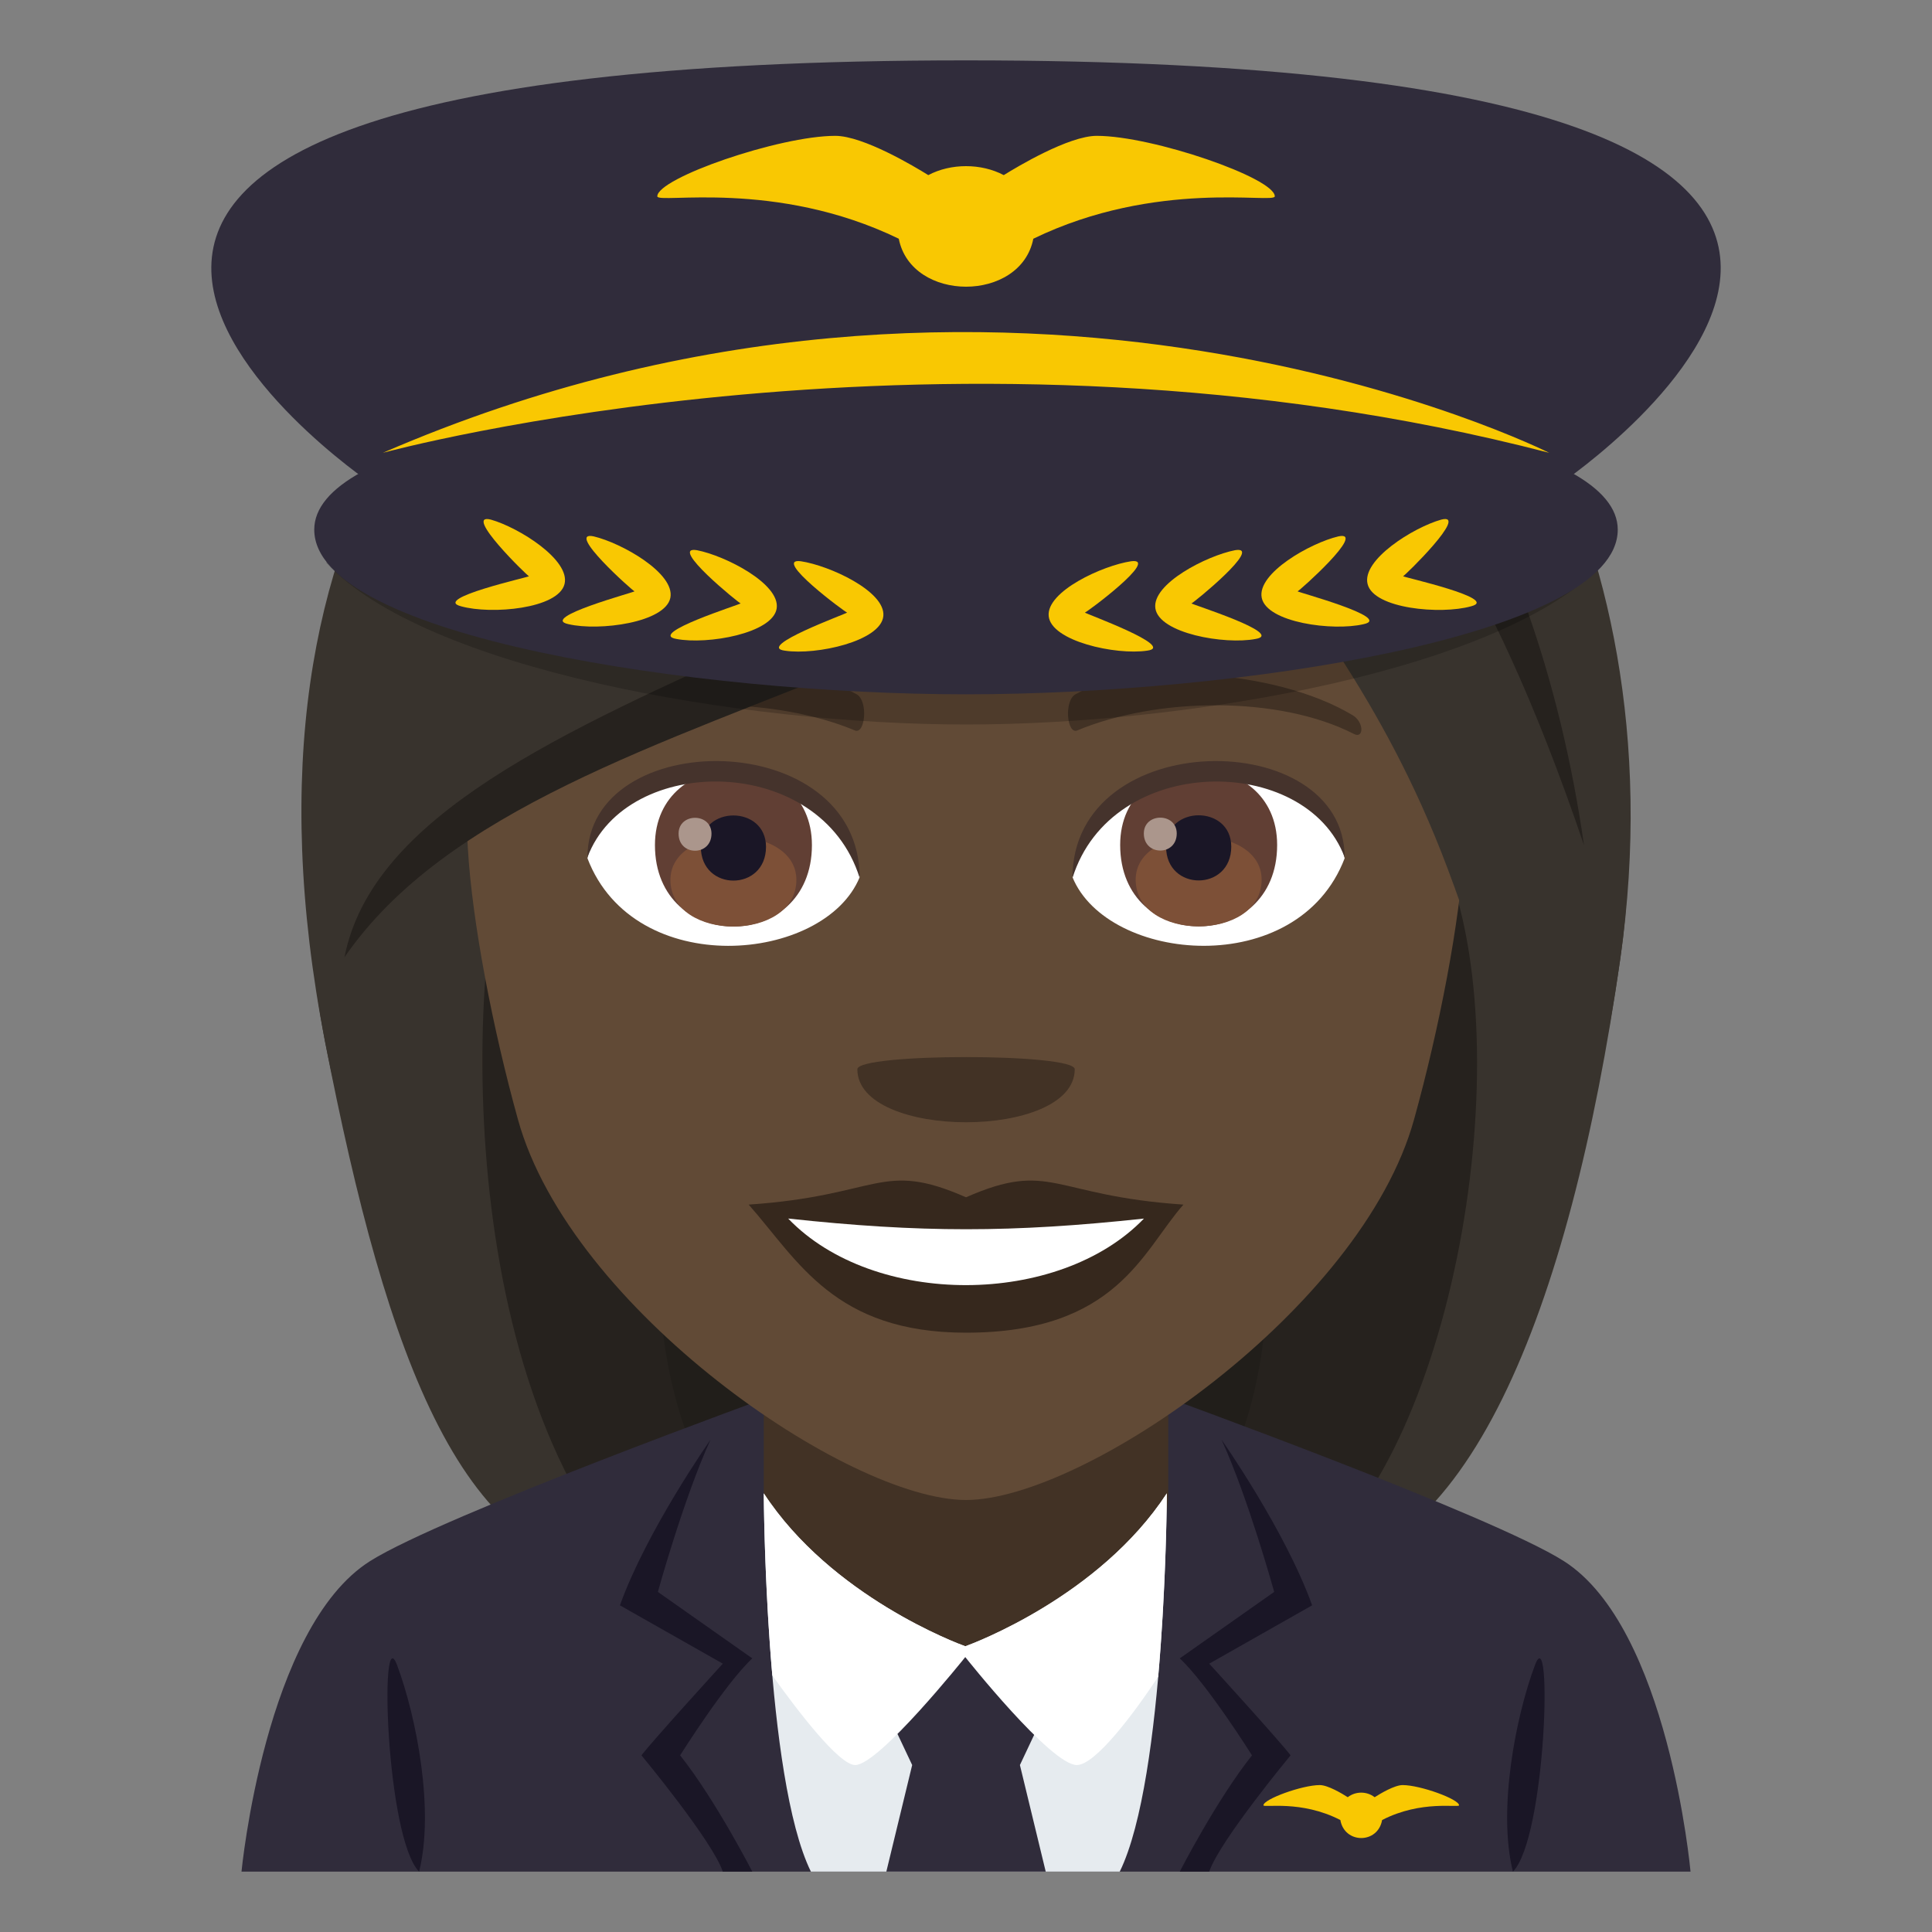 <?xml version="1.0" encoding="utf-8"?>
<!-- Generator: Adobe Illustrator 15.0.0, SVG Export Plug-In . SVG Version: 6.00 Build 0)  -->
<!DOCTYPE svg PUBLIC "-//W3C//DTD SVG 1.1//EN" "http://www.w3.org/Graphics/SVG/1.1/DTD/svg11.dtd">
<svg version="1.1" id="Layer_1" xmlns:x="http://ns.adobe.com/Extensibility/1.0/" xmlns:i="http://ns.adobe.com/AdobeIllustrator/10.0/" xmlns:graph="http://ns.adobe.com/Graphs/1.0/"
	 xmlns="http://www.w3.org/2000/svg" xmlns:xlink="http://www.w3.org/1999/xlink" xmlns:a="http://ns.adobe.com/AdobeSVGViewerExtensions/3.0/"
	 x="0px" y="0px" width="64px" height="64px" viewBox="0 0 64 64" enable-background="new 0 0 64 64" xml:space="preserve">
<rect x="0" y="0" width="64" height="64" fill="#808080" stroke="none"/>
<path fill="#211E1A" d="M20.145,15.477c-7.992,37.397-7.261,36.597,9.564,36.597C20.399,44.973,38.234,14.968,20.145,15.477z"/>
<path fill="#26221E" d="M17.262,14.897c-5.832,28.413-0.801,35.71,3.668,37.176h5.12C14.07,42.871,32.797,14.339,17.262,14.897z"/>
<path fill="#211E1A" d="M43.66,15.476c7.991,37.397,7.26,36.597-9.563,36.597C42.657,46.373,25.571,14.967,43.66,15.476z"/>
<path fill="#26221E" d="M46.541,14.896c8.526,25.85-0.019,35.979-3.667,37.176h-5.119C49.736,43.621,31.008,14.337,46.541,14.896z"
	/>
<path fill="#38332D" d="M47.96,28.787c2.469,6.571,0.026,20.059-5.086,23.286c5.666,0,9.117-8.55,10.8-20.311
	C55.776,17.068,43.561,17.061,47.96,28.787z"/>
<path fill="#38332D" d="M10.764,34.49c2.064,10.613,4.604,17.583,10.166,17.583c-6.2-6.999-5.471-21.761-3.709-25.434
	C26.205,20.813,7.273,16.537,10.764,34.49z"/>
<path fill="#302C3B" d="M12.257,51.715c2.399-1.517,13.453-5.524,13.453-5.524h12.659c0,0,11.046,4,13.435,5.522
	C55.272,53.919,56.001,62,56.001,62H8C8,62,8.776,53.913,12.257,51.715"/>
<path fill="#423225" d="M25.301,49.469c0,3.393,4.518,5.087,6.676,5.076c2.161-0.01,6.723-1.746,6.723-5.076v-9.807H25.301V49.469z"
	/>
<path fill="#1A1626" d="M50.847,55.16c-0.639,1.705-1.24,4.804-0.729,6.84C51.216,60.88,51.439,53.572,50.847,55.16"/>
<path fill="#1A1626" d="M13.883,62c0.514-2.036-0.09-5.135-0.729-6.84C12.562,53.572,12.786,60.88,13.883,62"/>
<path fill="#1A1626" d="M23.536,47.693c0,0-2.114,3.011-3,5.486l3.408,1.932c0,0-2.324,2.548-2.695,3.037
	c0,0,2.354,2.836,2.695,3.852h0.977c0,0-1.217-2.373-2.391-3.852c0,0,1.491-2.377,2.391-3.212l-3.128-2.202
	C21.792,52.734,22.649,49.633,23.536,47.693"/>
<path fill="#1A1626" d="M40.466,47.693c0,0,2.114,3.011,3,5.486l-3.409,1.932c0,0,2.325,2.548,2.695,3.037
	c0,0-2.352,2.836-2.695,3.852h-0.976c0,0,1.217-2.373,2.393-3.852c0,0-1.493-2.377-2.393-3.212l3.128-2.202
	C42.209,52.734,41.353,49.633,40.466,47.693"/>
<path fill="#E6EBEF" d="M37.093,62c1.526-3.109,1.561-12.531,1.561-12.531c-2.235,3.419-6.431,4.979-6.676,5.066
	c-0.245-0.087-4.44-1.647-6.676-5.066c0,0,0.034,9.422,1.56,12.531H37.093z"/>
<path fill="#F9C802" d="M46.464,59.133c-0.267,0-0.737,0.281-0.927,0.402c-0.258-0.202-0.633-0.202-0.891,0
	c-0.188-0.121-0.658-0.402-0.927-0.402c-0.588,0-1.866,0.468-1.866,0.67c0,0.09,1.248-0.184,2.548,0.488
	c0.139,0.795,1.244,0.795,1.383,0c1.298-0.672,2.549-0.398,2.549-0.488C48.333,59.601,47.052,59.133,46.464,59.133z"/>
<polygon fill="#302C3B" points="34.641,62 33.786,58.469 34.729,56.469 31.959,54.545 29.273,56.469 30.217,58.469 29.361,62 "/>
<path fill="#FFFFFF" d="M31.977,54.535c-0.245-0.087-4.44-1.647-6.676-5.066c0,0,0.013,2.911,0.283,6.031
	c0.829,1.162,2.208,2.969,2.745,2.969c0.79,0,3.647-3.576,3.647-3.576s2.836,3.576,3.695,3.576c0.618,0,1.916-1.742,2.695-2.926
	c0.275-3.135,0.286-6.074,0.286-6.074C36.418,52.888,32.222,54.448,31.977,54.535"/>
<path fill="#614A36" d="M32,6.489c-11.609,0-17.201,9.455-16.502,21.611c0.143,2.443,0.822,5.969,1.661,8.989
	c1.741,6.277,10.929,12.6,14.841,12.6c3.912,0,13.1-6.322,14.841-12.6c0.839-3.021,1.519-6.546,1.663-8.989
	C49.202,15.944,43.612,6.489,32,6.489z"/>
<path fill="#36281D" d="M32.001,39.662c-2.822-1.241-2.844-0.051-7.2,0.242c1.636,1.855,2.839,4.243,7.198,4.243
	c5.003,0,5.849-2.711,7.204-4.243C34.844,39.611,34.824,38.421,32.001,39.662z"/>
<path fill="#FFFFFF" d="M26.109,40.366c2.844,2.96,8.977,2.921,11.785,0.001C33.516,40.838,30.489,40.838,26.109,40.366z"/>
<path fill="#423225" d="M44.796,23.685c-2.616-1.56-7.308-1.75-9.165-0.688c-0.394,0.214-0.287,1.341,0.053,1.2
	c2.648-1.104,6.682-1.158,9.168,0.117C45.185,24.483,45.191,23.911,44.796,23.685z"/>
<path fill="#423225" d="M19.208,23.685c2.615-1.56,7.307-1.75,9.166-0.688c0.394,0.214,0.289,1.341-0.054,1.2
	c-2.648-1.104-6.68-1.159-9.167,0.117C18.819,24.483,18.812,23.911,19.208,23.685z"/>
<path fill="#423225" d="M35.602,35.42c0,2.342-7.201,2.342-7.201,0C28.401,34.882,35.602,34.882,35.602,35.42z"/>
<path fill="#FFFFFF" d="M44.543,28.432c-1.552,4.06-7.861,3.464-9.017,0.623C36.402,24.489,43.689,24.099,44.543,28.432z"/>
<path fill="#613F34" d="M37.107,27.99c0,3.596,5.2,3.596,5.2,0C42.308,24.652,37.107,24.652,37.107,27.99z"/>
<path fill="#7D5037" d="M37.621,29.14c0,2.063,4.172,2.063,4.172,0C41.793,27.227,37.621,27.227,37.621,29.14z"/>
<path fill="#1A1626" d="M38.628,28.047c0,1.492,2.159,1.492,2.159,0C40.787,26.661,38.628,26.661,38.628,28.047z"/>
<path fill="#AB968C" d="M37.891,27.61c0,0.754,1.09,0.754,1.09,0C38.98,26.911,37.891,26.911,37.891,27.61z"/>
<path fill="#45332C" d="M44.543,28.4c0-4.361-9.017-4.361-9.017,0.69C36.813,24.945,43.256,24.945,44.543,28.4z"/>
<path fill="#FFFFFF" d="M19.46,28.432c1.552,4.06,7.862,3.466,9.019,0.623C27.603,24.489,20.315,24.099,19.46,28.432z"/>
<path fill="#613F34" d="M21.696,27.995c0,3.596,5.2,3.596,5.2,0C26.896,24.658,21.696,24.658,21.696,27.995z"/>
<path fill="#7D5037" d="M22.209,29.146c0,2.063,4.172,2.063,4.172,0C26.381,27.232,22.209,27.232,22.209,29.146z"/>
<path fill="#1A1626" d="M23.216,28.052c0,1.492,2.159,1.492,2.159,0C25.375,26.667,23.216,26.667,23.216,28.052z"/>
<path fill="#AB968C" d="M22.479,27.616c0,0.754,1.09,0.754,1.09,0C23.569,26.916,22.479,26.916,22.479,27.616z"/>
<path fill="#45332C" d="M19.46,28.4c0-4.361,9.019-4.361,9.019,0.688C27.192,24.944,20.749,24.944,19.46,28.4z"/>
<path fill="#38332D" d="M43.901,8.18c-7.467,8.342-0.341,8.881,4.059,20.607c2.469,6.571,4.031,14.736,5.714,2.976
	C55.776,17.068,47.696,6.952,43.901,8.18z"/>
<path fill="#38332D" d="M25.571,4.985c-9.47,2.43-18.298,11.552-14.807,29.505c2.064,10.613,2.927-3.805,4.688-7.478
	c8.983-5.827,26.114-10.613,28.449-18.833C45.086,6.283,35.047,2.279,25.571,4.985z"/>
<path fill="#26221E" d="M18.315,18.063c4.005-0.885,23.163-1.302,25.586-9.883C39.374,12.113,34.684,13.185,18.315,18.063z"/>
<path fill="#26221E" d="M11.411,31.711c6.718-9.774,28.726-8.695,32.491-23.531C36.594,20.632,13.247,22.315,11.411,31.711z"/>
<path fill="#26221E" d="M41.687,10.214c-1.733,2.977,4.291-1.398,10.785,17.785C50.87,16.784,45.384,9.062,41.687,10.214z"/>
<path opacity="0.2" d="M11.11,17.347c0,0-0.117,0.482-0.299,1.298C14.056,22.148,24.477,24,32.007,24
	c7.536,0,17.875-1.852,21.115-5.355c-0.157-0.813-0.29-1.229-0.29-1.229L11.11,17.347z"/>
<path fill="#302C3B" d="M51.721,16c0,0,20.647-14-19.72-14C-8.366,2,12.278,16,12.278,16s7.223-3.002,19.748-3
	C44.52,13.002,51.721,16,51.721,16"/>
<path fill="#302C3B" d="M32,13c-12.827,0-21.59,1.705-21.59,4.545C10.411,21.096,23.12,23,32,23c8.881,0,21.59-1.904,21.59-5.455
	C53.591,14.705,44.829,13,32,13"/>
<path fill="#F9C802" d="M12.683,15c0,0,18.854-5.143,38.636,0C51.319,15,33.438,6,12.683,15"/>
<path fill="#F9C802" d="M36.331,4.5c-0.928,0-2.637,1.025-3.08,1.301c-0.748-0.396-1.754-0.396-2.5,0
	C30.308,5.525,28.599,4.5,27.671,4.5c-1.86,0-5.897,1.4-5.897,2.004c0,0.26,3.914-0.578,7.999,1.404c0.418,2.119,4.04,2.119,4.457,0
	c4.085-1.982,7.999-1.145,7.999-1.404C42.229,5.9,38.192,4.5,36.331,4.5z"/>
<path fill="#F9C802" d="M46.479,19.088c0.031,0.01,2.22-2.123,1.264-1.875c-0.922,0.258-2.646,1.336-2.439,2.137
	c0.206,0.816,2.421,1.016,3.429,0.734C49.71,19.832,46.454,19.113,46.479,19.088"/>
<path fill="#F9C802" d="M42.984,19.588c0.03,0.012,2.32-2.027,1.353-1.82c-0.93,0.219-2.703,1.223-2.541,2.033
	c0.164,0.824,2.362,1.115,3.377,0.875C46.161,20.465,42.959,19.611,42.984,19.588"/>
<path fill="#F9C802" d="M39.469,19.988c0.03,0.014,2.418-1.928,1.443-1.762c-0.936,0.182-2.757,1.111-2.639,1.926
	c0.121,0.83,2.295,1.211,3.32,1.014C42.592,20.996,39.445,20.012,39.469,19.988"/>
<path fill="#F9C802" d="M35.938,20.291c0.032,0.016,2.514-1.826,1.533-1.699c-0.945,0.141-2.807,0.996-2.732,1.814
	c0.076,0.834,2.225,1.303,3.26,1.148C39,21.426,35.913,20.313,35.938,20.291"/>
<path fill="#F9C802" d="M18.7,19.35c0.205-0.801-1.518-1.877-2.439-2.137c-0.957-0.246,1.231,1.887,1.262,1.875
	c0.021,0.025-3.229,0.742-2.251,0.996C16.278,20.365,18.492,20.166,18.7,19.35"/>
<path fill="#F9C802" d="M22.207,19.801c0.159-0.811-1.611-1.813-2.541-2.033c-0.968-0.207,1.322,1.832,1.354,1.82
	c0.022,0.023-3.179,0.877-2.19,1.088C19.845,20.914,22.042,20.625,22.207,19.801"/>
<path fill="#F9C802" d="M25.729,20.152c0.117-0.814-1.703-1.744-2.642-1.926c-0.974-0.166,1.416,1.775,1.447,1.762
	c0.022,0.023-3.122,1.008-2.126,1.178C23.432,21.363,25.607,20.982,25.729,20.152"/>
<path fill="#F9C802" d="M29.262,20.406c0.075-0.818-1.788-1.674-2.734-1.814c-0.979-0.127,1.504,1.715,1.534,1.699
	c0.026,0.021-3.06,1.137-2.058,1.264C27.037,21.711,29.187,21.24,29.262,20.406"/>
</svg>
